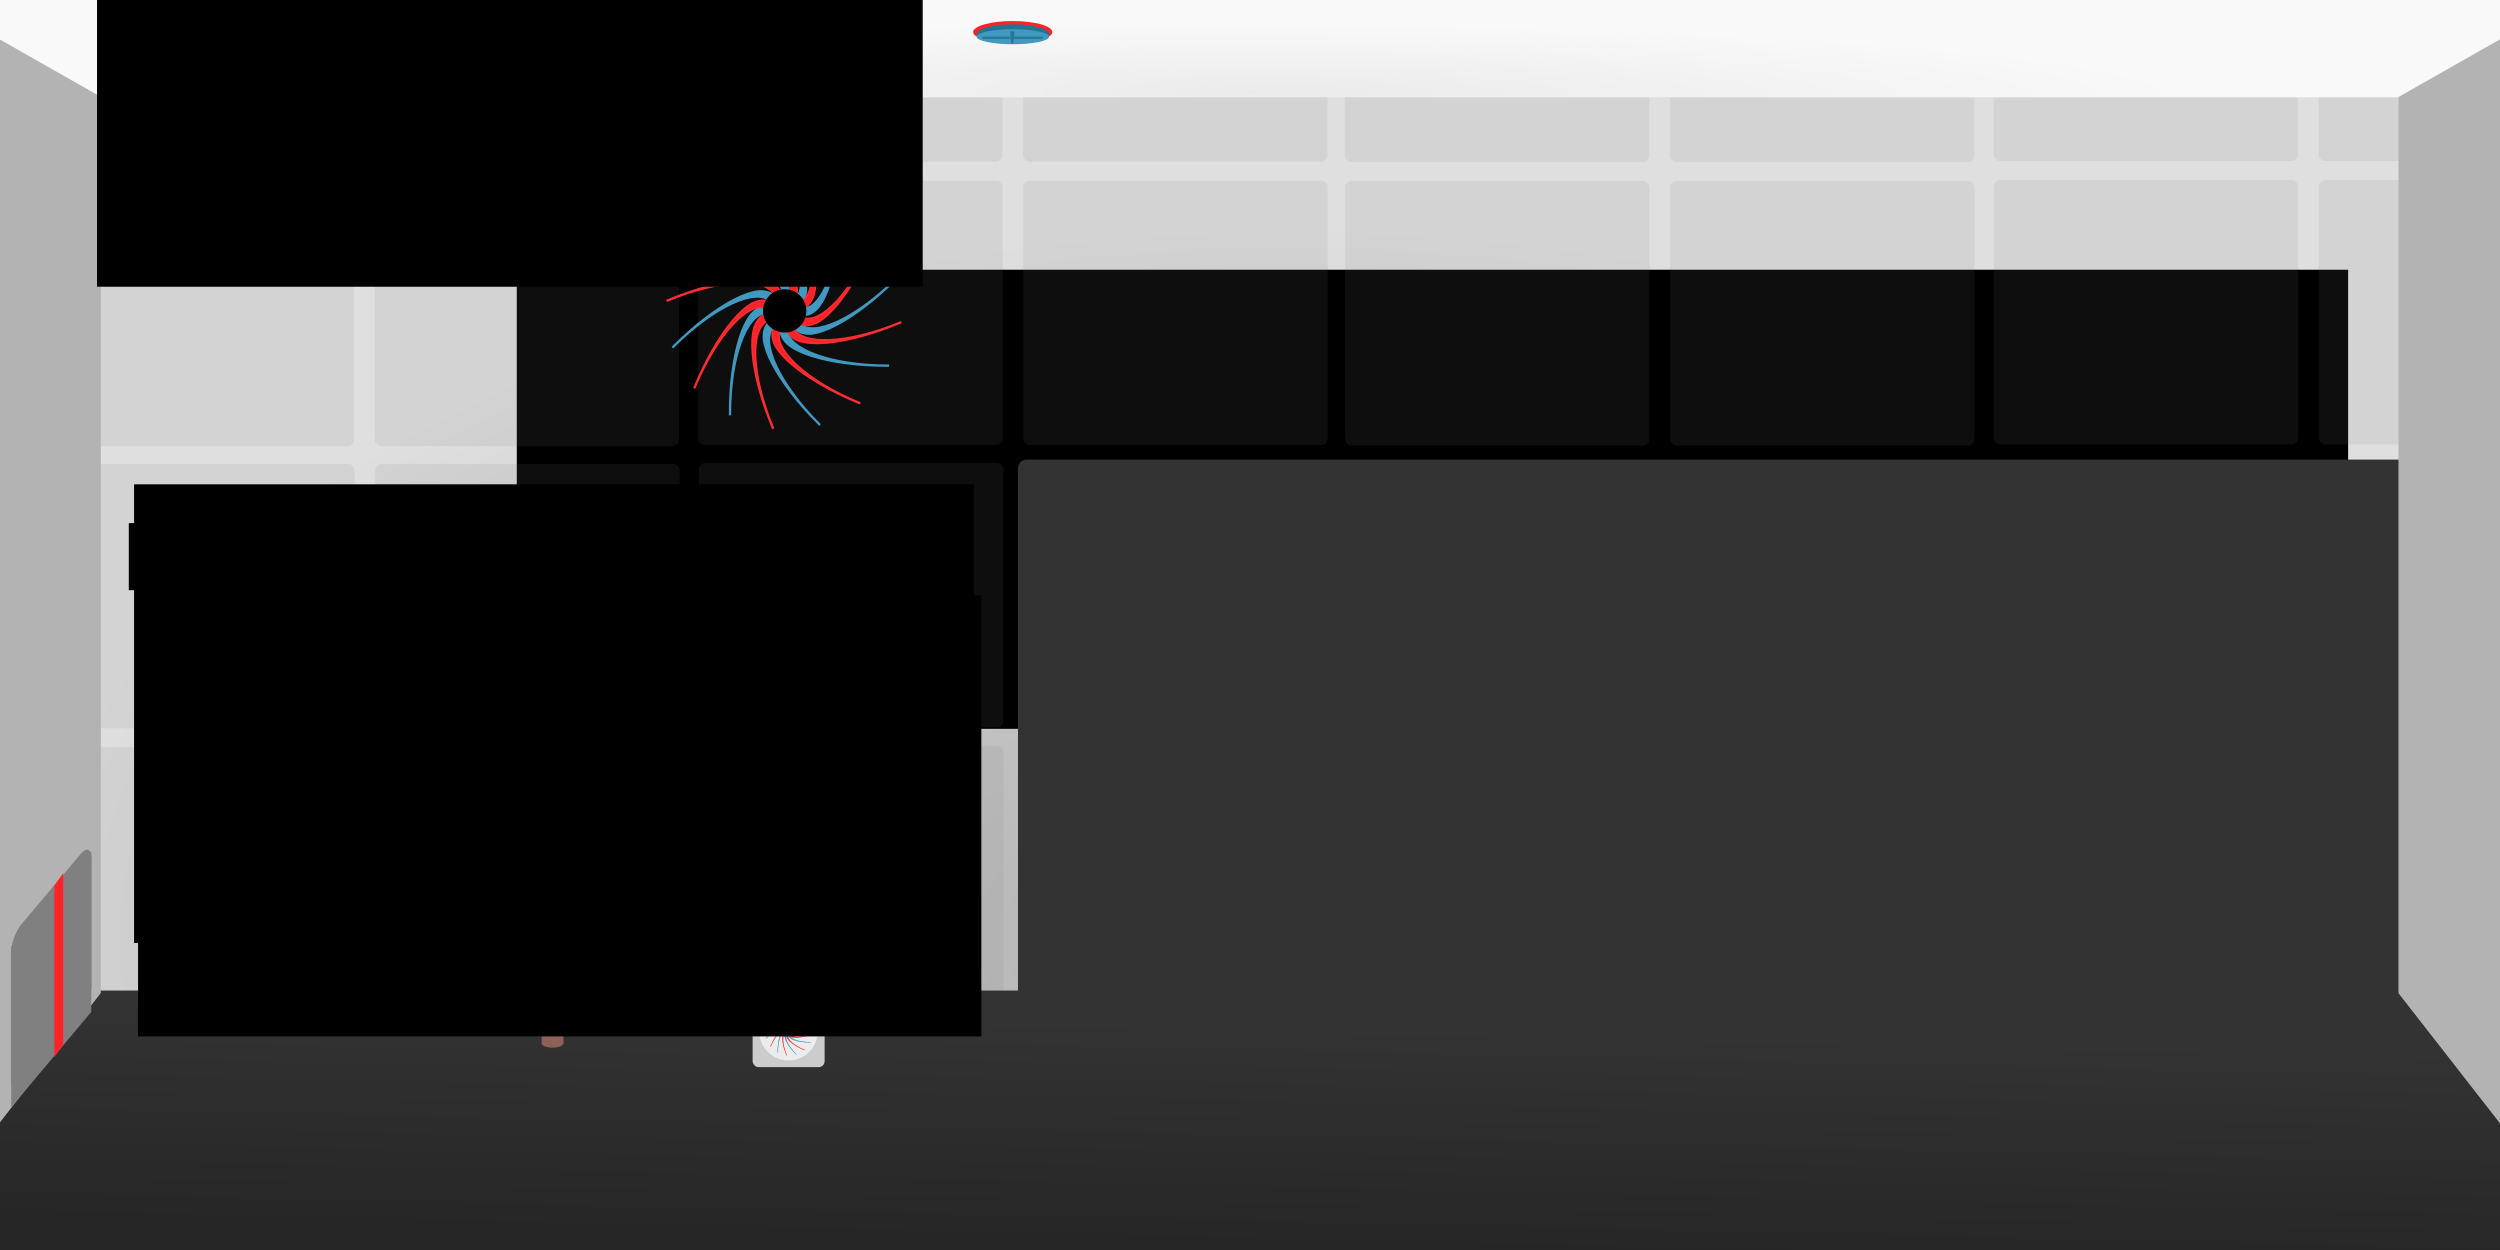 <?xml version="1.0" encoding="UTF-8" standalone="no"?>
<!-- Created with Inkscape (http://www.inkscape.org/) -->

<svg
   xmlns:dc="http://purl.org/dc/elements/1.1/"
   xmlns:cc="http://creativecommons.org/ns#"
   xmlns:rdf="http://www.w3.org/1999/02/22-rdf-syntax-ns#"
   xmlns:svg="http://www.w3.org/2000/svg"
   xmlns="http://www.w3.org/2000/svg"
   xmlns:xlink="http://www.w3.org/1999/xlink"
   xmlns:sodipodi="http://sodipodi.sourceforge.net/DTD/sodipodi-0.dtd"
   xmlns:inkscape="http://www.inkscape.org/namespaces/inkscape"
   id="svg2"
   version="1.1"
   inkscape:version="0.48.1 r9760"
   width="2000"
   height="1000"
   sodipodi:docname="1_ATestForTheHardOfThinking.svg"
   inkscape:export-filename="/home/alexander/Dropbox/NebtownPython/physbr/maps/backgrounds/ATestForTheHardOfThinking.png"
   inkscape:export-xdpi="90"
   inkscape:export-ydpi="90">
  <defs
     id="defs6">
    <linearGradient
       id="linearGradient3952">
      <stop
         style="stop-color:#ebebeb;stop-opacity:1;"
         offset="0"
         id="stop3954" />
      <stop
         style="stop-color:#f9f9f9;stop-opacity:1;"
         offset="1"
         id="stop3956" />
    </linearGradient>
    <linearGradient
       id="linearGradient3944">
      <stop
         style="stop-color:#262626;stop-opacity:1;"
         offset="0"
         id="stop3946" />
      <stop
         style="stop-color:#333333;stop-opacity:1;"
         offset="1"
         id="stop3948" />
    </linearGradient>
    <linearGradient
       id="linearGradient3758">
      <stop
         style="stop-color:#b0b0b0;stop-opacity:1;"
         offset="0"
         id="stop3760" />
      <stop
         style="stop-color:#dfdfdf;stop-opacity:1;"
         offset="1"
         id="stop3762" />
    </linearGradient>
    <radialGradient
       inkscape:collect="always"
       xlink:href="#linearGradient3758"
       id="radialGradient3764"
       cx="1039.536"
       cy="1025.248"
       fx="1039.536"
       fy="1025.248"
       r="1059.88"
       gradientTransform="matrix(0.95,-0.002,9.8342693e-4,0.537,39.211,201.16)"
       gradientUnits="userSpaceOnUse" />
    <radialGradient
       inkscape:collect="always"
       xlink:href="#linearGradient3952"
       id="radialGradient3958"
       cx="1029.35"
       cy="977.387"
       fx="1029.35"
       fy="977.387"
       r="1031.936"
       gradientTransform="matrix(0.718,0.004,-2.919559e-4,0.054,279.587,16.937)"
       gradientUnits="userSpaceOnUse" />
    <linearGradient
       inkscape:collect="always"
       xlink:href="#linearGradient3944"
       id="linearGradient3820"
       x1="792.415"
       y1="992.016"
       x2="796.407"
       y2="814.371"
       gradientUnits="userSpaceOnUse" />
  </defs>
  <sodipodi:namedview
     pagecolor="#ffffff"
     bordercolor="#666666"
     borderopacity="1"
     objecttolerance="10"
     gridtolerance="10"
     guidetolerance="10"
     inkscape:pageopacity="0"
     inkscape:pageshadow="2"
     inkscape:window-width="1280"
     inkscape:window-height="776"
     id="namedview4"
     showgrid="false"
     inkscape:zoom="0.708521"
     inkscape:cx="730.74174"
     inkscape:cy="664.21518"
     inkscape:window-x="0"
     inkscape:window-y="24"
     inkscape:window-maximized="1"
     inkscape:current-layer="svg2" />
  <rect
     style="fill:url(#radialGradient3764);fill-opacity:1;stroke:none"
     id="rect3008"
     width="2119.76"
     height="954.092"
     x="-59.88"
     y="-45.908"
     ry="4.708" />
  <flowRoot
     xml:space="preserve"
     id="flowRoot2983"
     style="font-size:40px;font-style:normal;font-variant:normal;font-weight:normal;font-stretch:normal;text-align:center;line-height:125%;letter-spacing:0px;word-spacing:0px;text-anchor:middle;fill:#000000;fill-opacity:1;stroke:none;font-family:Sawasdee;-inkscape-font-specification:Sawasdee"
     transform="translate(133.984,213.792)"><flowRegion
       id="flowRegion2985"><rect
         id="rect2987"
         width="1465.07"
         height="367.265"
         x="279.441"
         y="1.996"
         style="font-style:normal;font-variant:normal;font-weight:normal;font-stretch:normal;text-align:center;text-anchor:middle;font-family:Sawasdee;-inkscape-font-specification:Sawasdee" /></flowRegion><flowPara
       id="flowPara2989"
       style="font-size:60px">Welcome to Polar Industries     </flowPara></flowRoot>  <rect
     style="fill:#7d7d7d;fill-opacity:0.118;stroke:none"
     id="rect2988-7"
     width="243.513"
     height="211.577"
     x="40.332"
     y="597.82"
     ry="5.234" />
  <rect
     style="fill:#7d7d7d;fill-opacity:0.118;stroke:none"
     id="rect2988-4"
     width="243.513"
     height="211.577"
     x="300.332"
     y="597.82"
     ry="5.234" />
  <rect
     style="fill:#7d7d7d;fill-opacity:0.118;stroke:none"
     id="rect2988-7-6"
     width="243.513"
     height="211.577"
     x="559.306"
     y="596.984"
     ry="5.234" />
  <rect
     style="fill:#7d7d7d;fill-opacity:0.118;stroke:none"
     id="rect2988-4-3"
     width="243.513"
     height="211.577"
     x="819.306"
     y="596.984"
     ry="5.234" />
  <rect
     style="fill:#7d7d7d;fill-opacity:0.118;stroke:none"
     id="rect2988-7-2"
     width="243.513"
     height="211.577"
     x="1076.718"
     y="597.313"
     ry="5.234" />
  <rect
     style="fill:#7d7d7d;fill-opacity:0.118;stroke:none"
     id="rect2988-4-4"
     width="243.513"
     height="211.577"
     x="1336.718"
     y="597.313"
     ry="5.234" />
  <rect
     style="fill:#7d7d7d;fill-opacity:0.118;stroke:none"
     id="rect2988-7-6-4"
     width="243.513"
     height="211.577"
     x="1595.692"
     y="596.478"
     ry="5.234" />
  <rect
     style="fill:#7d7d7d;fill-opacity:0.118;stroke:none"
     id="rect2988-4-3-4"
     width="243.513"
     height="211.577"
     x="1855.692"
     y="596.478"
     ry="5.234" />
  <rect
     style="fill:#7d7d7d;fill-opacity:0.118;stroke:none"
     id="rect2988-7-0"
     width="243.513"
     height="211.577"
     x="40.176"
     y="371.079"
     ry="5.234" />
  <rect
     style="fill:#7d7d7d;fill-opacity:0.118;stroke:none"
     id="rect2988-4-5"
     width="243.513"
     height="211.577"
     x="300.176"
     y="371.079"
     ry="5.234" />
  <rect
     style="fill:#7d7d7d;fill-opacity:0.118;stroke:none"
     id="rect2988-7-6-3"
     width="243.513"
     height="211.577"
     x="559.151"
     y="370.243"
     ry="5.234" />
  <rect
     style="fill:#7d7d7d;fill-opacity:0.118;stroke:none"
     id="rect2988-4-3-2"
     width="243.513"
     height="211.577"
     x="819.151"
     y="370.243"
     ry="5.234" />
  <rect
     style="fill:#7d7d7d;fill-opacity:0.118;stroke:none"
     id="rect2988-7-2-1"
     width="243.513"
     height="211.577"
     x="1076.562"
     y="370.573"
     ry="5.234" />
  <rect
     style="fill:#7d7d7d;fill-opacity:0.118;stroke:none"
     id="rect2988-4-4-9"
     width="243.513"
     height="211.577"
     x="1336.562"
     y="370.573"
     ry="5.234" />
  <rect
     style="fill:#7d7d7d;fill-opacity:0.118;stroke:none"
     id="rect2988-7-6-4-7"
     width="243.513"
     height="211.577"
     x="1595.536"
     y="369.737"
     ry="5.234" />
  <rect
     style="fill:#7d7d7d;fill-opacity:0.118;stroke:none"
     id="rect2988-4-3-4-6"
     width="243.513"
     height="211.577"
     x="1855.536"
     y="369.737"
     ry="5.234" />
  <rect
     style="fill:#7d7d7d;fill-opacity:0.118;stroke:none"
     id="rect2988-7-04"
     width="243.513"
     height="211.577"
     x="39.666"
     y="145.304"
     ry="5.234" />
  <rect
     style="fill:#7d7d7d;fill-opacity:0.118;stroke:none"
     id="rect2988-4-1"
     width="243.513"
     height="211.577"
     x="299.666"
     y="145.304"
     ry="5.234" />
  <rect
     style="fill:#7d7d7d;fill-opacity:0.118;stroke:none"
     id="rect2988-7-6-30"
     width="243.513"
     height="211.577"
     x="558.64"
     y="144.468"
     ry="5.234" />
  <rect
     style="fill:#7d7d7d;fill-opacity:0.118;stroke:none"
     id="rect2988-4-3-29"
     width="243.513"
     height="211.577"
     x="818.64"
     y="144.468"
     ry="5.234" />
  <rect
     style="fill:#7d7d7d;fill-opacity:0.118;stroke:none"
     id="rect2988-7-2-6"
     width="243.513"
     height="211.577"
     x="1076.051"
     y="144.798"
     ry="5.234" />
  <rect
     style="fill:#7d7d7d;fill-opacity:0.118;stroke:none"
     id="rect2988-4-4-0"
     width="243.513"
     height="211.577"
     x="1336.051"
     y="144.798"
     ry="5.234" />
  <rect
     style="fill:#7d7d7d;fill-opacity:0.118;stroke:none"
     id="rect2988-7-6-4-9"
     width="243.513"
     height="211.577"
     x="1595.026"
     y="143.962"
     ry="5.234" />
  <rect
     style="fill:#7d7d7d;fill-opacity:0.118;stroke:none"
     id="rect2988-4-3-4-3"
     width="243.513"
     height="211.577"
     x="1855.026"
     y="143.962"
     ry="5.234" />
  <rect
     style="fill:#7d7d7d;fill-opacity:0.118;stroke:none"
     id="rect2988-7-0-5"
     width="243.513"
     height="211.577"
     x="39.51"
     y="-81.437"
     ry="5.234" />
  <rect
     style="fill:#7d7d7d;fill-opacity:0.118;stroke:none"
     id="rect2988-4-5-4"
     width="243.513"
     height="211.577"
     x="299.51"
     y="-81.437"
     ry="5.234" />
  <rect
     style="fill:#7d7d7d;fill-opacity:0.118;stroke:none"
     id="rect2988-7-6-3-3"
     width="243.513"
     height="211.577"
     x="558.484"
     y="-82.272"
     ry="5.234" />
  <rect
     style="fill:#7d7d7d;fill-opacity:0.118;stroke:none"
     id="rect2988-4-3-2-6"
     width="243.513"
     height="211.577"
     x="818.484"
     y="-82.272"
     ry="5.234" />
  <rect
     style="fill:#7d7d7d;fill-opacity:0.118;stroke:none"
     id="rect2988-7-2-1-4"
     width="243.513"
     height="211.577"
     x="1075.896"
     y="-81.943"
     ry="5.234" />
  <rect
     style="fill:#7d7d7d;fill-opacity:0.118;stroke:none"
     id="rect2988-4-4-9-3"
     width="243.513"
     height="211.577"
     x="1335.896"
     y="-81.943"
     ry="5.234" />
  <rect
     style="fill:#7d7d7d;fill-opacity:0.118;stroke:none"
     id="rect2988-7-6-4-7-1"
     width="243.513"
     height="211.577"
     x="1594.87"
     y="-82.778"
     ry="5.234" />
  <rect
     style="fill:#7d7d7d;fill-opacity:0.118;stroke:none"
     id="rect2988-4-3-4-6-9"
     width="243.513"
     height="211.577"
     x="1854.87"
     y="-82.778"
     ry="5.234" />
  <rect
     style="fill:#333333;fill-opacity:1;stroke:none"
     id="rect3052"
     width="1130.524"
     height="482.696"
     x="814.372"
     y="367.697"
     ry="6.854" />
  <rect
     style="fill:url(#linearGradient3820);fill-opacity:1;stroke:none"
     id="floor1"
     width="2043.912"
     height="219.561"
     x="-11.976"
     y="792.415"
     ry="6.814"
     inkscape:label="#rect3006" />
  <g
     transform="matrix(0.387,0,0,0.387,531.032,306.672)"
     id="layer1"
     inkscape:label="Layer 1">
    <path
       sodipodi:nodetypes="ccsccccc"
       id="use2254"
       d="m 287.557,-140.226 c 14.266,0.553 25.385,-8.029 34.038,-18.43 8.511,-11.457 16.147,-27.496 22.381,-47.326 12.469,-39.661 20.05,-94.165 20.05,-154.102 l 0,-3.963 -1.865,0 c 0,120.454 -34.452,208.901 -74.603,208.901 l 0,14.921 z"
       style="fill:#4199c1;fill-opacity:1;stroke:#4199c1;stroke-width:2.882;stroke-miterlimit:4;stroke-opacity:1;stroke-dasharray:none"
       inkscape:connector-curvature="0" />
    <path
       sodipodi:nodetypes="ccsccccc"
       id="use2254-5"
       d="m 212.378,-159.18 c -14.266,-0.553 -25.385,8.029 -34.038,18.43 -8.511,11.457 -16.147,27.496 -22.381,47.326 -12.469,39.661 -20.05,94.165 -20.05,154.102 l 0,3.963 1.865,0 c 0,-120.454 34.452,-208.901 74.603,-208.901 l 0,-14.921 z"
       style="fill:#4199c1;fill-opacity:1;stroke:#4199c1;stroke-width:2.882;stroke-miterlimit:4;stroke-opacity:1;stroke-dasharray:none"
       inkscape:connector-curvature="0" />
    <path
       sodipodi:nodetypes="ccsccccc"
       id="use2254-7"
       d="m 259.445,-187.293 c 0.553,-14.266 -8.029,-25.385 -18.43,-34.038 -11.457,-8.511 -27.496,-16.147 -47.326,-22.381 -39.661,-12.469 -94.165,-20.05 -154.102,-20.05 l -3.963,0 0,1.865 c 120.454,0 208.901,34.452 208.901,74.603 l 14.921,0 z"
       style="fill:#4199c1;fill-opacity:1;stroke:#4199c1;stroke-width:2.882;stroke-miterlimit:4;stroke-opacity:1;stroke-dasharray:none"
       inkscape:connector-curvature="0" />
    <path
       sodipodi:nodetypes="ccsccccc"
       id="use2254-5-5"
       d="m 240.491,-112.114 c -0.553,14.266 8.029,25.385 18.43,34.038 11.457,8.511 27.496,16.147 47.326,22.381 39.661,12.469 94.165,20.05 154.102,20.05 l 3.963,0 0,-1.865 c -120.454,0 -208.901,-34.452 -208.901,-74.603 l -14.921,0 z"
       style="fill:#4199c1;fill-opacity:1;stroke:#4199c1;stroke-width:2.882;stroke-miterlimit:4;stroke-opacity:1;stroke-dasharray:none"
       inkscape:connector-curvature="0" />
    <path
       sodipodi:nodetypes="ccsccccc"
       id="use2254-2"
       d="m 283.698,-166.323 c 10.478,-9.697 12.273,-23.627 11.036,-37.1 -2.083,-14.12 -8.025,-30.86 -17.639,-49.29 -19.228,-36.861 -52.408,-80.762 -94.789,-123.144 l -2.802,-2.802 -1.319,1.319 c 85.174,85.174 123.355,172.077 94.963,200.468 l 10.55,10.55 z"
       style="fill:#4199c1;fill-opacity:1;stroke:#4199c1;stroke-width:2.882;stroke-miterlimit:4;stroke-opacity:1;stroke-dasharray:none"
       inkscape:connector-curvature="0" />
    <path
       sodipodi:nodetypes="ccsccccc"
       id="use2254-5-6"
       d="m 217.137,-126.566 c -10.478,9.697 -12.273,23.627 -11.036,37.1 2.083,14.12 8.025,30.86 17.639,49.29 19.228,36.861 52.408,80.762 94.789,123.144 l 2.802,2.802 1.319,-1.319 C 237.476,-0.722 199.296,-87.624 227.687,-116.016 l -10.55,-10.55 z"
       style="fill:#4199c1;fill-opacity:1;stroke:#4199c1;stroke-width:2.882;stroke-miterlimit:4;stroke-opacity:1;stroke-dasharray:none"
       inkscape:connector-curvature="0" />
    <path
       sodipodi:nodetypes="ccsccccc"
       id="use2254-7-9"
       d="m 230.539,-179.726 c -9.697,-10.478 -23.627,-12.273 -37.1,-11.036 -14.12,2.083 -30.86,8.025 -49.29,17.639 -36.861,19.228 -80.762,52.408 -123.144,94.789 l -2.802,2.802 1.319,1.319 C 104.695,-159.386 191.597,-197.566 219.989,-169.175 l 10.55,-10.55 z"
       style="fill:#4199c1;fill-opacity:1;stroke:#4199c1;stroke-width:2.882;stroke-miterlimit:4;stroke-opacity:1;stroke-dasharray:none"
       inkscape:connector-curvature="0" />
    <path
       sodipodi:nodetypes="ccsccccc"
       id="use2254-5-5-1"
       d="m 270.296,-113.164 c 9.697,10.478 23.627,12.273 37.1,11.036 14.12,-2.083 30.86,-8.025 49.29,-17.639 36.861,-19.228 80.762,-52.408 123.144,-94.789 l 2.802,-2.802 -1.319,-1.319 c -85.174,85.174 -172.077,123.354 -200.468,94.963 l -10.55,10.55 z"
       style="fill:#4199c1;fill-opacity:1;stroke:#4199c1;stroke-width:2.882;stroke-miterlimit:4;stroke-opacity:1;stroke-dasharray:none"
       inkscape:connector-curvature="0" />
    <path
       sodipodi:nodetypes="ccsccccc"
       id="use2254-8"
       d="m 286.7,-154.128 c 13.392,-4.949 20.38,-17.132 24.394,-30.053 3.479,-13.842 4.395,-31.582 2.566,-52.289 -3.658,-41.414 -17.512,-94.67 -40.449,-150.044 l -1.517,-3.662 -1.723,0.714 c 46.096,111.285 48.114,206.184 11.019,221.549 l 5.71,13.785 z"
       style="fill:#ff2328;fill-opacity:1;stroke:#ff2d32;stroke-width:2.882;stroke-miterlimit:4;stroke-opacity:1;stroke-dasharray:none"
       inkscape:connector-curvature="0" />
    <path
       sodipodi:nodetypes="ccsccccc"
       id="use2254-5-8"
       d="m 209.991,-142.869 c -13.392,4.949 -20.38,17.132 -24.394,30.053 -3.479,13.842 -4.395,31.582 -2.566,52.289 3.658,41.414 17.512,94.67 40.449,150.044 l 1.517,3.662 1.723,-0.714 C 180.624,-18.821 178.605,-113.719 215.701,-129.085 l -5.71,-13.785 z"
       style="fill:#ff2328;fill-opacity:1;stroke:#ff2d32;stroke-width:2.882;stroke-miterlimit:4;stroke-opacity:1;stroke-dasharray:none"
       inkscape:connector-curvature="0" />
    <path
       sodipodi:nodetypes="ccsccccc"
       id="use2254-7-92"
       d="m 242.716,-186.853 c -4.949,-13.392 -17.132,-20.38 -30.053,-24.394 -13.842,-3.479 -31.582,-4.395 -52.289,-2.566 -41.414,3.658 -94.67,17.512 -150.044,40.449 l -3.662,1.517 0.714,1.723 C 118.667,-216.221 213.566,-218.239 228.931,-181.144 l 13.785,-5.71 z"
       style="fill:#ff2328;fill-opacity:1;stroke:#ff2d32;stroke-width:2.882;stroke-miterlimit:4;stroke-opacity:1;stroke-dasharray:none"
       inkscape:connector-curvature="0" />
    <path
       sodipodi:nodetypes="ccsccccc"
       id="use2254-5-5-8"
       d="m 253.975,-110.144 c 4.949,13.392 17.132,20.38 30.053,24.394 13.842,3.479 31.582,4.395 52.289,2.566 41.414,-3.658 94.67,-17.512 150.044,-40.449 l 3.662,-1.517 -0.714,-1.723 c -111.285,46.096 -206.184,48.114 -221.549,11.019 l -13.785,5.71 z"
       style="fill:#ff2328;fill-opacity:1;stroke:#ff2d32;stroke-width:2.882;stroke-miterlimit:4;stroke-opacity:1;stroke-dasharray:none"
       inkscape:connector-curvature="0" />
    <path
       sodipodi:nodetypes="ccsccccc"
       id="use2254-2-8"
       d="m 273.148,-176.762 c 5.97,-12.968 2.297,-26.525 -4.002,-38.5 -7.328,-12.248 -19.224,-25.44 -35.159,-38.788 -31.871,-26.697 -79.325,-54.559 -134.699,-77.496 l -3.662,-1.517 -0.714,1.723 c 111.285,46.096 179.816,111.772 164.45,148.867 l 13.785,5.71 z"
       style="fill:#ff2328;fill-opacity:1;stroke:#ff2d32;stroke-width:2.882;stroke-miterlimit:4;stroke-opacity:1;stroke-dasharray:none"
       inkscape:connector-curvature="0" />
    <path
       sodipodi:nodetypes="ccsccccc"
       id="use2254-5-6-8"
       d="m 226.868,-114.559 c -5.97,12.968 -2.297,26.525 4.002,38.5 7.328,12.248 19.224,25.44 35.159,38.788 31.871,26.697 79.325,54.559 134.699,77.496 l 3.662,1.517 0.714,-1.723 C 293.818,-6.077 225.287,-71.754 240.653,-108.849 l -13.785,-5.71 z"
       style="fill:#ff2328;fill-opacity:1;stroke:#ff2d32;stroke-width:2.882;stroke-miterlimit:4;stroke-opacity:1;stroke-dasharray:none"
       inkscape:connector-curvature="0" />
    <path
       sodipodi:nodetypes="ccsccccc"
       id="use2254-7-9-6"
       d="m 218.907,-168.801 c -12.968,-5.97 -26.525,-2.297 -38.5,4.002 -12.248,7.328 -25.44,19.224 -38.788,35.159 C 114.921,-97.769 87.06,-50.315 64.123,5.059 L 62.606,8.721 64.329,9.434 C 110.425,-101.851 176.102,-170.381 213.197,-155.016 l 5.71,-13.785 z"
       style="fill:#ff2328;fill-opacity:1;stroke:#ff2d32;stroke-width:2.882;stroke-miterlimit:4;stroke-opacity:1;stroke-dasharray:none"
       inkscape:connector-curvature="0" />
    <path
       sodipodi:nodetypes="ccsccccc"
       id="use2254-5-5-1-8"
       d="m 281.11,-122.52 c 12.968,5.97 26.525,2.297 38.5,-4.002 12.248,-7.328 25.44,-19.224 38.788,-35.159 26.697,-31.871 54.559,-79.325 77.496,-134.699 l 1.517,-3.662 -1.723,-0.714 C 389.591,-189.47 323.914,-120.939 286.819,-136.305 l -5.71,13.785 z"
       style="fill:#ff2328;fill-opacity:1;stroke:#ff2d32;stroke-width:2.882;stroke-miterlimit:4;stroke-opacity:1;stroke-dasharray:none"
       inkscape:connector-curvature="0" />
    <path
       transform="matrix(11.19,0,0,11.19,-309.556,-709.226)"
       d="m 54,50 c 0,2.209 -1.791,4 -4,4 -2.209,0 -4,-1.791 -4,-4 0,-2.209 1.791,-4 4,-4 2.209,0 4,1.791 4,4 z"
       sodipodi:ry="4"
       sodipodi:rx="4"
       sodipodi:cy="50"
       sodipodi:cx="50"
       id="path9131"
       style="fill:#000000;fill-opacity:1;stroke:none"
       sodipodi:type="arc" />
  </g>
  <rect
     style="fill:url(#radialGradient3958);fill-opacity:1;stroke:none"
     id="rect3060"
     width="2063.872"
     height="111.776"
     x="-41.916"
     y="-33.932"
     ry="6.131" />
  <path
     style="fill:#b3b3b3;fill-opacity:1;stroke:none"
     d="m -12.702,914.11 c 31.115,-39.894 62.229,-79.787 93.344,-119.681 0,-238.986 0,-477.971 0,-716.957 C 49.131,59.569 17.621,41.667 -13.889,23.764 c 0.396,296.782 0.792,593.564 1.188,890.345 z"
     id="rect3041"
     inkscape:connector-curvature="0" />
  <path
     style="fill:#b3b3b3;fill-opacity:1;stroke:none"
     d="m 2012.13,914.243 c -31.115,-39.894 -62.229,-79.787 -93.344,-119.681 0,-238.986 0,-477.971 0,-716.957 31.511,-17.902 63.021,-35.805 94.531,-53.707 -0.396,296.782 -0.792,593.564 -1.188,890.345 z"
     id="rect3041-2"
     inkscape:connector-curvature="0" />
  <g
     inkscape:label="Layer 1"
     id="layer1-9"
     transform="matrix(0.5,0,0,0.5,-97.829,656.761)">
    <rect
       ry="25.816"
       transform="matrix(0.645,-0.765,0,1,0,0)"
       y="437.957"
       x="330.695"
       height="257.056"
       width="199.672"
       id="rect2985-7"
       style="fill:#808080;fill-opacity:1;stroke:none" />
    <rect
       transform="matrix(0.643,-0.766,0,1,0,0)"
       y="455.466"
       x="332.182"
       height="257.056"
       width="199.258"
       id="rect2985"
       style="fill:#808080;fill-opacity:1;stroke:none" />
    <rect
       transform="matrix(0.58,-0.814,0,1,0,0)"
       y="500.043"
       x="487.195"
       height="274.367"
       width="24.471"
       id="rect3817"
       style="fill:#ff2328;fill-opacity:1;stroke:none" />
  </g>
  <g
     inkscape:label="Layer 1"
     id="layer1-8"
     transform="translate(409.872,774.767)">
    <rect
       ry="0"
       y="13.264"
       x="23.487"
       height="46.973"
       width="17.425"
       id="rect3043"
       style="fill:#8d6158;fill-opacity:1;stroke:none" />
    <path
       transform="matrix(0.722,0,0,0.646,88.805,33.956)"
       d="m -66.339,40.087 c 0,2.982 -5.411,5.4 -12.085,5.4 -6.674,0 -12.085,-2.418 -12.085,-5.4 0,-2.982 5.411,-5.4 12.085,-5.4 6.674,0 12.085,2.418 12.085,5.4 z"
       sodipodi:ry="5.3997245"
       sodipodi:rx="12.085098"
       sodipodi:cy="40.086933"
       sodipodi:cx="-78.424576"
       id="path2985"
       style="fill:#8d6158;fill-opacity:1;stroke:none"
       sodipodi:type="arc" />
    <path
       transform="matrix(0.722,0,0,0.646,88.779,-13.087)"
       d="m -66.339,40.087 c 0,2.982 -5.411,5.4 -12.085,5.4 -6.674,0 -12.085,-2.418 -12.085,-5.4 0,-2.982 5.411,-5.4 12.085,-5.4 6.674,0 12.085,2.418 12.085,5.4 z"
       sodipodi:ry="5.3997245"
       sodipodi:rx="12.085098"
       sodipodi:cy="40.086933"
       sodipodi:cx="-78.424576"
       id="path2985-4"
       style="fill:#6c5353;fill-opacity:1;stroke:none"
       sodipodi:type="arc" />
    <rect
       transform="matrix(0.682,0.732,-0.732,0.682,0,0)"
       y="-28.006"
       x="29.282"
       height="12"
       width="3.818"
       id="rect3010"
       style="fill:#b3b3b3;fill-opacity:1;stroke:none" />
    <path
       transform="matrix(0.716,-0.562,0.437,0.543,19.246,-3.934)"
       d="m 19.273,28.909 c 0,2.008 -2.564,3.636 -5.727,3.636 -3.163,0 -5.727,-1.628 -5.727,-3.636 0,-2.008 2.564,-3.636 5.727,-3.636 3.163,0 5.727,1.628 5.727,3.636 z"
       sodipodi:ry="3.6363637"
       sodipodi:rx="5.7272725"
       sodipodi:cy="28.90909"
       sodipodi:cx="13.545455"
       id="path3033"
       style="fill:#4199c0;fill-opacity:1;stroke:none"
       sodipodi:type="arc" />
    <rect
       transform="matrix(1,0.002,-0.018,1,0,0)"
       y="10.481"
       x="31.755"
       height="2.744"
       width="2.836"
       id="rect3010-0"
       style="fill:#b3b3b3;fill-opacity:1;stroke:none" />
  </g>
  <g
     inkscape:label="Layer 1"
     id="layer1-3"
     transform="translate(598.71,792.897)">
    <rect
       ry="4.708"
       y="3.373"
       x="3.382"
       height="57.436"
       width="57.6"
       id="rect2993"
       style="fill:#cccccc;fill-opacity:1;stroke:none" />
    <path
       transform="matrix(0.729,0,0,0.729,8.697,8.697)"
       d="m 64.182,32.091 c 0,17.723 -14.368,32.091 -32.091,32.091 C 14.368,64.182 0,49.814 0,32.091 0,14.368 14.368,0 32.091,0 49.814,0 64.182,14.368 64.182,32.091 z"
       sodipodi:ry="32.090908"
       sodipodi:rx="32.090908"
       sodipodi:cy="32.090908"
       sodipodi:cx="32.090908"
       id="path3411"
       style="fill:#ececec;fill-opacity:1;stroke:none"
       sodipodi:type="arc" />
    <g
       inkscape:label="Layer 1"
       id="layer1-9-9"
       transform="matrix(0.08,0,0,0.08,12.554,43.845)">
      <path
         inkscape:connector-curvature="0"
         style="fill:#4199c1;fill-opacity:1;stroke:#4199c1;stroke-width:2.882;stroke-miterlimit:4;stroke-opacity:1;stroke-dasharray:none"
         d="m 287.557,-140.226 c 14.266,0.553 25.385,-8.029 34.038,-18.43 8.511,-11.457 16.147,-27.496 22.381,-47.326 12.469,-39.661 20.05,-94.165 20.05,-154.102 l 0,-3.963 -1.865,0 c 0,120.454 -34.452,208.901 -74.603,208.901 l 0,14.921 z"
         id="use2254-9"
         sodipodi:nodetypes="ccsccccc" />
      <path
         inkscape:connector-curvature="0"
         style="fill:#4199c1;fill-opacity:1;stroke:#4199c1;stroke-width:2.882;stroke-miterlimit:4;stroke-opacity:1;stroke-dasharray:none"
         d="m 212.378,-159.18 c -14.266,-0.553 -25.385,8.029 -34.038,18.43 -8.511,11.457 -16.147,27.496 -22.381,47.326 -12.469,39.661 -20.05,94.165 -20.05,154.102 l 0,3.963 1.865,0 c 0,-120.454 34.452,-208.901 74.603,-208.901 l 0,-14.921 z"
         id="use2254-5-52"
         sodipodi:nodetypes="ccsccccc" />
      <path
         inkscape:connector-curvature="0"
         style="fill:#4199c1;fill-opacity:1;stroke:#4199c1;stroke-width:2.882;stroke-miterlimit:4;stroke-opacity:1;stroke-dasharray:none"
         d="m 259.445,-187.293 c 0.553,-14.266 -8.029,-25.385 -18.43,-34.038 -11.457,-8.511 -27.496,-16.147 -47.326,-22.381 -39.661,-12.469 -94.165,-20.05 -154.102,-20.05 l -3.963,0 0,1.865 c 120.454,0 208.901,34.452 208.901,74.603 l 14.921,0 z"
         id="use2254-7-1"
         sodipodi:nodetypes="ccsccccc" />
      <path
         inkscape:connector-curvature="0"
         style="fill:#4199c1;fill-opacity:1;stroke:#4199c1;stroke-width:2.882;stroke-miterlimit:4;stroke-opacity:1;stroke-dasharray:none"
         d="m 240.491,-112.114 c -0.553,14.266 8.029,25.385 18.43,34.038 11.457,8.511 27.496,16.147 47.326,22.381 39.661,12.469 94.165,20.05 154.102,20.05 l 3.963,0 0,-1.865 c -120.454,0 -208.901,-34.452 -208.901,-74.603 l -14.921,0 z"
         id="use2254-5-5-3"
         sodipodi:nodetypes="ccsccccc" />
      <path
         inkscape:connector-curvature="0"
         style="fill:#4199c1;fill-opacity:1;stroke:#4199c1;stroke-width:2.882;stroke-miterlimit:4;stroke-opacity:1;stroke-dasharray:none"
         d="m 283.698,-166.323 c 10.478,-9.697 12.273,-23.627 11.036,-37.1 -2.083,-14.12 -8.025,-30.86 -17.639,-49.29 -19.228,-36.861 -52.408,-80.762 -94.789,-123.144 l -2.802,-2.802 -1.319,1.319 c 85.174,85.174 123.355,172.077 94.963,200.468 l 10.55,10.55 z"
         id="use2254-2-0"
         sodipodi:nodetypes="ccsccccc" />
      <path
         inkscape:connector-curvature="0"
         style="fill:#4199c1;fill-opacity:1;stroke:#4199c1;stroke-width:2.882;stroke-miterlimit:4;stroke-opacity:1;stroke-dasharray:none"
         d="m 217.137,-126.566 c -10.478,9.697 -12.273,23.627 -11.036,37.1 2.083,14.12 8.025,30.86 17.639,49.29 19.228,36.861 52.408,80.762 94.789,123.144 l 2.802,2.802 1.319,-1.319 C 237.476,-0.722 199.296,-87.624 227.687,-116.016 l -10.55,-10.55 z"
         id="use2254-5-6-9"
         sodipodi:nodetypes="ccsccccc" />
      <path
         inkscape:connector-curvature="0"
         style="fill:#4199c1;fill-opacity:1;stroke:#4199c1;stroke-width:2.882;stroke-miterlimit:4;stroke-opacity:1;stroke-dasharray:none"
         d="m 230.539,-179.726 c -9.697,-10.478 -23.627,-12.273 -37.1,-11.036 -14.12,2.083 -30.86,8.025 -49.29,17.639 -36.861,19.228 -80.762,52.408 -123.144,94.789 l -2.802,2.802 1.319,1.319 C 104.695,-159.386 191.597,-197.566 219.989,-169.175 l 10.55,-10.55 z"
         id="use2254-7-9-9"
         sodipodi:nodetypes="ccsccccc" />
      <path
         inkscape:connector-curvature="0"
         style="fill:#4199c1;fill-opacity:1;stroke:#4199c1;stroke-width:2.882;stroke-miterlimit:4;stroke-opacity:1;stroke-dasharray:none"
         d="m 270.296,-113.164 c 9.697,10.478 23.627,12.273 37.1,11.036 14.12,-2.083 30.86,-8.025 49.29,-17.639 36.861,-19.228 80.762,-52.408 123.144,-94.789 l 2.802,-2.802 -1.319,-1.319 c -85.174,85.174 -172.077,123.354 -200.468,94.963 l -10.55,10.55 z"
         id="use2254-5-5-1-1"
         sodipodi:nodetypes="ccsccccc" />
      <path
         inkscape:connector-curvature="0"
         style="fill:#ff2328;fill-opacity:1;stroke:#ff2d32;stroke-width:2.882;stroke-miterlimit:4;stroke-opacity:1;stroke-dasharray:none"
         d="m 286.7,-154.128 c 13.392,-4.949 20.38,-17.132 24.394,-30.053 3.479,-13.842 4.395,-31.582 2.566,-52.289 -3.658,-41.414 -17.512,-94.67 -40.449,-150.044 l -1.517,-3.662 -1.723,0.714 c 46.096,111.285 48.114,206.184 11.019,221.549 l 5.71,13.785 z"
         id="use2254-8-3"
         sodipodi:nodetypes="ccsccccc" />
      <path
         inkscape:connector-curvature="0"
         style="fill:#ff2328;fill-opacity:1;stroke:#ff2d32;stroke-width:2.882;stroke-miterlimit:4;stroke-opacity:1;stroke-dasharray:none"
         d="m 209.991,-142.869 c -13.392,4.949 -20.38,17.132 -24.394,30.053 -3.479,13.842 -4.395,31.582 -2.566,52.289 3.658,41.414 17.512,94.67 40.449,150.044 l 1.517,3.662 1.723,-0.714 C 180.624,-18.821 178.605,-113.719 215.701,-129.085 l -5.71,-13.785 z"
         id="use2254-5-8-4"
         sodipodi:nodetypes="ccsccccc" />
      <path
         inkscape:connector-curvature="0"
         style="fill:#ff2328;fill-opacity:1;stroke:#ff2d32;stroke-width:2.882;stroke-miterlimit:4;stroke-opacity:1;stroke-dasharray:none"
         d="m 242.716,-186.853 c -4.949,-13.392 -17.132,-20.38 -30.053,-24.394 -13.842,-3.479 -31.582,-4.395 -52.289,-2.566 -41.414,3.658 -94.67,17.512 -150.044,40.449 l -3.662,1.517 0.714,1.723 C 118.667,-216.221 213.566,-218.239 228.931,-181.144 l 13.785,-5.71 z"
         id="use2254-7-92-5"
         sodipodi:nodetypes="ccsccccc" />
      <path
         inkscape:connector-curvature="0"
         style="fill:#ff2328;fill-opacity:1;stroke:#ff2d32;stroke-width:2.882;stroke-miterlimit:4;stroke-opacity:1;stroke-dasharray:none"
         d="m 253.975,-110.144 c 4.949,13.392 17.132,20.38 30.053,24.394 13.842,3.479 31.582,4.395 52.289,2.566 41.414,-3.658 94.67,-17.512 150.044,-40.449 l 3.662,-1.517 -0.714,-1.723 c -111.285,46.096 -206.184,48.114 -221.549,11.019 l -13.785,5.71 z"
         id="use2254-5-5-8-8"
         sodipodi:nodetypes="ccsccccc" />
      <path
         inkscape:connector-curvature="0"
         style="fill:#ff2328;fill-opacity:1;stroke:#ff2d32;stroke-width:2.882;stroke-miterlimit:4;stroke-opacity:1;stroke-dasharray:none"
         d="m 273.148,-176.762 c 5.97,-12.968 2.297,-26.525 -4.002,-38.5 -7.328,-12.248 -19.224,-25.44 -35.159,-38.788 -31.871,-26.697 -79.325,-54.559 -134.699,-77.496 l -3.662,-1.517 -0.714,1.723 c 111.285,46.096 179.816,111.772 164.45,148.867 l 13.785,5.71 z"
         id="use2254-2-8-5"
         sodipodi:nodetypes="ccsccccc" />
      <path
         inkscape:connector-curvature="0"
         style="fill:#ff2328;fill-opacity:1;stroke:#ff2d32;stroke-width:2.882;stroke-miterlimit:4;stroke-opacity:1;stroke-dasharray:none"
         d="m 226.868,-114.559 c -5.97,12.968 -2.297,26.525 4.002,38.5 7.328,12.248 19.224,25.44 35.159,38.788 31.871,26.697 79.325,54.559 134.699,77.496 l 3.662,1.517 0.714,-1.723 C 293.818,-6.077 225.287,-71.754 240.653,-108.849 l -13.785,-5.71 z"
         id="use2254-5-6-8-7"
         sodipodi:nodetypes="ccsccccc" />
      <path
         inkscape:connector-curvature="0"
         style="fill:#ff2328;fill-opacity:1;stroke:#ff2d32;stroke-width:2.882;stroke-miterlimit:4;stroke-opacity:1;stroke-dasharray:none"
         d="m 218.907,-168.801 c -12.968,-5.97 -26.525,-2.297 -38.5,4.002 -12.248,7.328 -25.44,19.224 -38.788,35.159 C 114.921,-97.769 87.06,-50.315 64.123,5.059 L 62.606,8.721 64.329,9.434 C 110.425,-101.851 176.102,-170.381 213.197,-155.016 l 5.71,-13.785 z"
         id="use2254-7-9-6-3"
         sodipodi:nodetypes="ccsccccc" />
      <path
         inkscape:connector-curvature="0"
         style="fill:#ff2328;fill-opacity:1;stroke:#ff2d32;stroke-width:2.882;stroke-miterlimit:4;stroke-opacity:1;stroke-dasharray:none"
         d="m 281.11,-122.52 c 12.968,5.97 26.525,2.297 38.5,-4.002 12.248,-7.328 25.44,-19.224 38.788,-35.159 26.697,-31.871 54.559,-79.325 77.496,-134.699 l 1.517,-3.662 -1.723,-0.714 C 389.591,-189.47 323.914,-120.939 286.819,-136.305 l -5.71,13.785 z"
         id="use2254-5-5-1-8-3"
         sodipodi:nodetypes="ccsccccc" />
      <path
         sodipodi:type="arc"
         style="fill:#000000;fill-opacity:1;stroke:none"
         id="path9131-8"
         sodipodi:cx="50"
         sodipodi:cy="50"
         sodipodi:rx="4"
         sodipodi:ry="4"
         d="m 54,50 c 0,2.209 -1.791,4 -4,4 -2.209,0 -4,-1.791 -4,-4 0,-2.209 1.791,-4 4,-4 2.209,0 4,1.791 4,4 z"
         transform="matrix(11.19,0,0,11.19,-309.556,-709.226)" />
    </g>
  </g>
  <g
     inkscape:label="Layer 1"
     id="layer1-4"
     transform="matrix(-1,0,0,-1,842.229,77.777)">
    <path
       transform="matrix(0.501,0,0,0.296,-32.458,12.302)"
       d="m 192,134.545 c 0,16.468 -28.328,29.818 -63.273,29.818 -34.945,0 -63.273,-13.35 -63.273,-29.818 0,-16.468 28.328,-29.818 63.273,-29.818 34.945,0 63.273,13.35 63.273,29.818 z"
       sodipodi:ry="29.818182"
       sodipodi:rx="63.272728"
       sodipodi:cy="134.54546"
       sodipodi:cx="128.72728"
       id="path3890"
       style="fill:#ff2328;fill-opacity:1;stroke:none"
       sodipodi:type="arc" />
    <path
       transform="matrix(1.046,0,0,1.387,24.117,-18.809)"
       d="m 35.091,50 c 0,3.113 -12.414,5.636 -27.727,5.636 -15.313,0 -27.727,-2.523 -27.727,-5.636 0,-3.113 12.414,-5.636 27.727,-5.636 15.313,0 27.727,2.523 27.727,5.636 z"
       sodipodi:ry="5.6363635"
       sodipodi:rx="27.727272"
       sodipodi:cy="50"
       sodipodi:cx="7.3636365"
       id="path3825-9"
       style="fill:#237391;fill-opacity:1;stroke:none"
       sodipodi:type="arc" />
    <path
       transform="matrix(1.046,0,0,1.065,24.207,-4.862)"
       d="m 35.091,50 c 0,3.113 -12.414,5.636 -27.727,5.636 -15.313,0 -27.727,-2.523 -27.727,-5.636 0,-3.113 12.414,-5.636 27.727,-5.636 15.313,0 27.727,2.523 27.727,5.636 z"
       sodipodi:ry="5.6363635"
       sodipodi:rx="27.727272"
       sodipodi:cy="50"
       sodipodi:cx="7.3636365"
       id="path3825"
       style="fill:#4199c0;fill-opacity:1;stroke:none"
       sodipodi:type="arc" />
    <path
       id="rect3900"
       d="m 30.531,52.75 c 1.198,-0.031 2.396,-0.062 3.594,-0.094 -0.281,-3.25 -0.562,-6.5 -0.844,-9.75 -0.552,0 -1.104,0 -1.656,0 -0.365,3.281 -0.729,6.562 -1.094,9.844 z"
       style="fill:#287896;fill-opacity:1;stroke:none"
       inkscape:connector-curvature="0" />
    <rect
       y="46.644"
       x="7.971"
       height="1.8"
       width="48.34"
       id="rect3904"
       style="fill:#287896;fill-opacity:1;stroke:none" />
  </g>
  <flowRoot
     xml:space="preserve"
     id="flowRoot3091"
     style="fill:black;stroke:none;stroke-opacity:1;stroke-width:1px;stroke-linejoin:miter;stroke-linecap:butt;fill-opacity:1;font-family:Sans;font-style:normal;font-weight:normal;font-size:30px;line-height:125%;letter-spacing:0px;word-spacing:0px"><flowRegion
       id="flowRegion3093"><rect
         id="rect3095"
         width="671.822"
         height="366.962"
         x="107.266"
         y="387.456"
         style="font-size:30px" /></flowRegion><flowPara
       id="flowPara3097"></flowPara></flowRoot>  <flowRoot
     xml:space="preserve"
     id="flowRoot3099"
     style="font-size:40px;font-style:normal;font-weight:normal;line-height:125%;letter-spacing:0px;word-spacing:0px;fill:#000000;fill-opacity:1;stroke:none;font-family:Sans"
     transform="translate(6,86)"><flowRegion
       id="flowRegion3101"><rect
         id="rect3103"
         width="674.645"
         height="352.848"
         x="104.443"
         y="390.279" /></flowRegion><flowPara
       id="flowPara3105"
       style="font-size:30px">Oh, there you are, subject sixteen. Now, I've taken all the papers about your pre-testing evaluations and thrown them out. Now, since we're working from the ground up, there are a few questions you'll need to answer. *List of really stupid questions until player flips the switch*</flowPara></flowRoot>  <flowRoot
     xml:space="preserve"
     id="flowRoot3107"
     style="fill:black;stroke:none;stroke-opacity:1;stroke-width:1px;stroke-linejoin:miter;stroke-linecap:butt;fill-opacity:1;font-family:Sans;font-style:normal;font-weight:normal;font-size:40px;line-height:125%;letter-spacing:0px;word-spacing:0px"><flowRegion
       id="flowRegion3109"><rect
         id="rect3111"
         width="19.759"
         height="53.633"
         x="103.032"
         y="418.507" /></flowRegion><flowPara
       id="flowPara3113"></flowPara></flowRoot>  <flowRoot
     xml:space="preserve"
     id="flowRoot3115"
     style="font-size:40px;font-style:normal;font-weight:normal;line-height:125%;letter-spacing:0px;word-spacing:0px;fill:#000000;fill-opacity:1;stroke:none;font-family:Sans"><flowRegion
       id="flowRegion3117"><rect
         id="rect3119"
         width="660.531"
         height="246.993"
         x="77.626"
         y="-17.613" /></flowRegion><flowPara
       id="flowPara3121"
       style="font-size:30px">Whoah whoah whoah. Don't flick that switch again. I know it's on the ceiling now, but just <flowSpan
   style="font-style:italic;-inkscape-font-specification:Sans Italic"
   id="flowSpan3123">don't flick it</flowSpan>. So yes, this is an example of gravity flip technology. But you'll learn more about that in the next room.</flowPara></flowRoot></svg>
